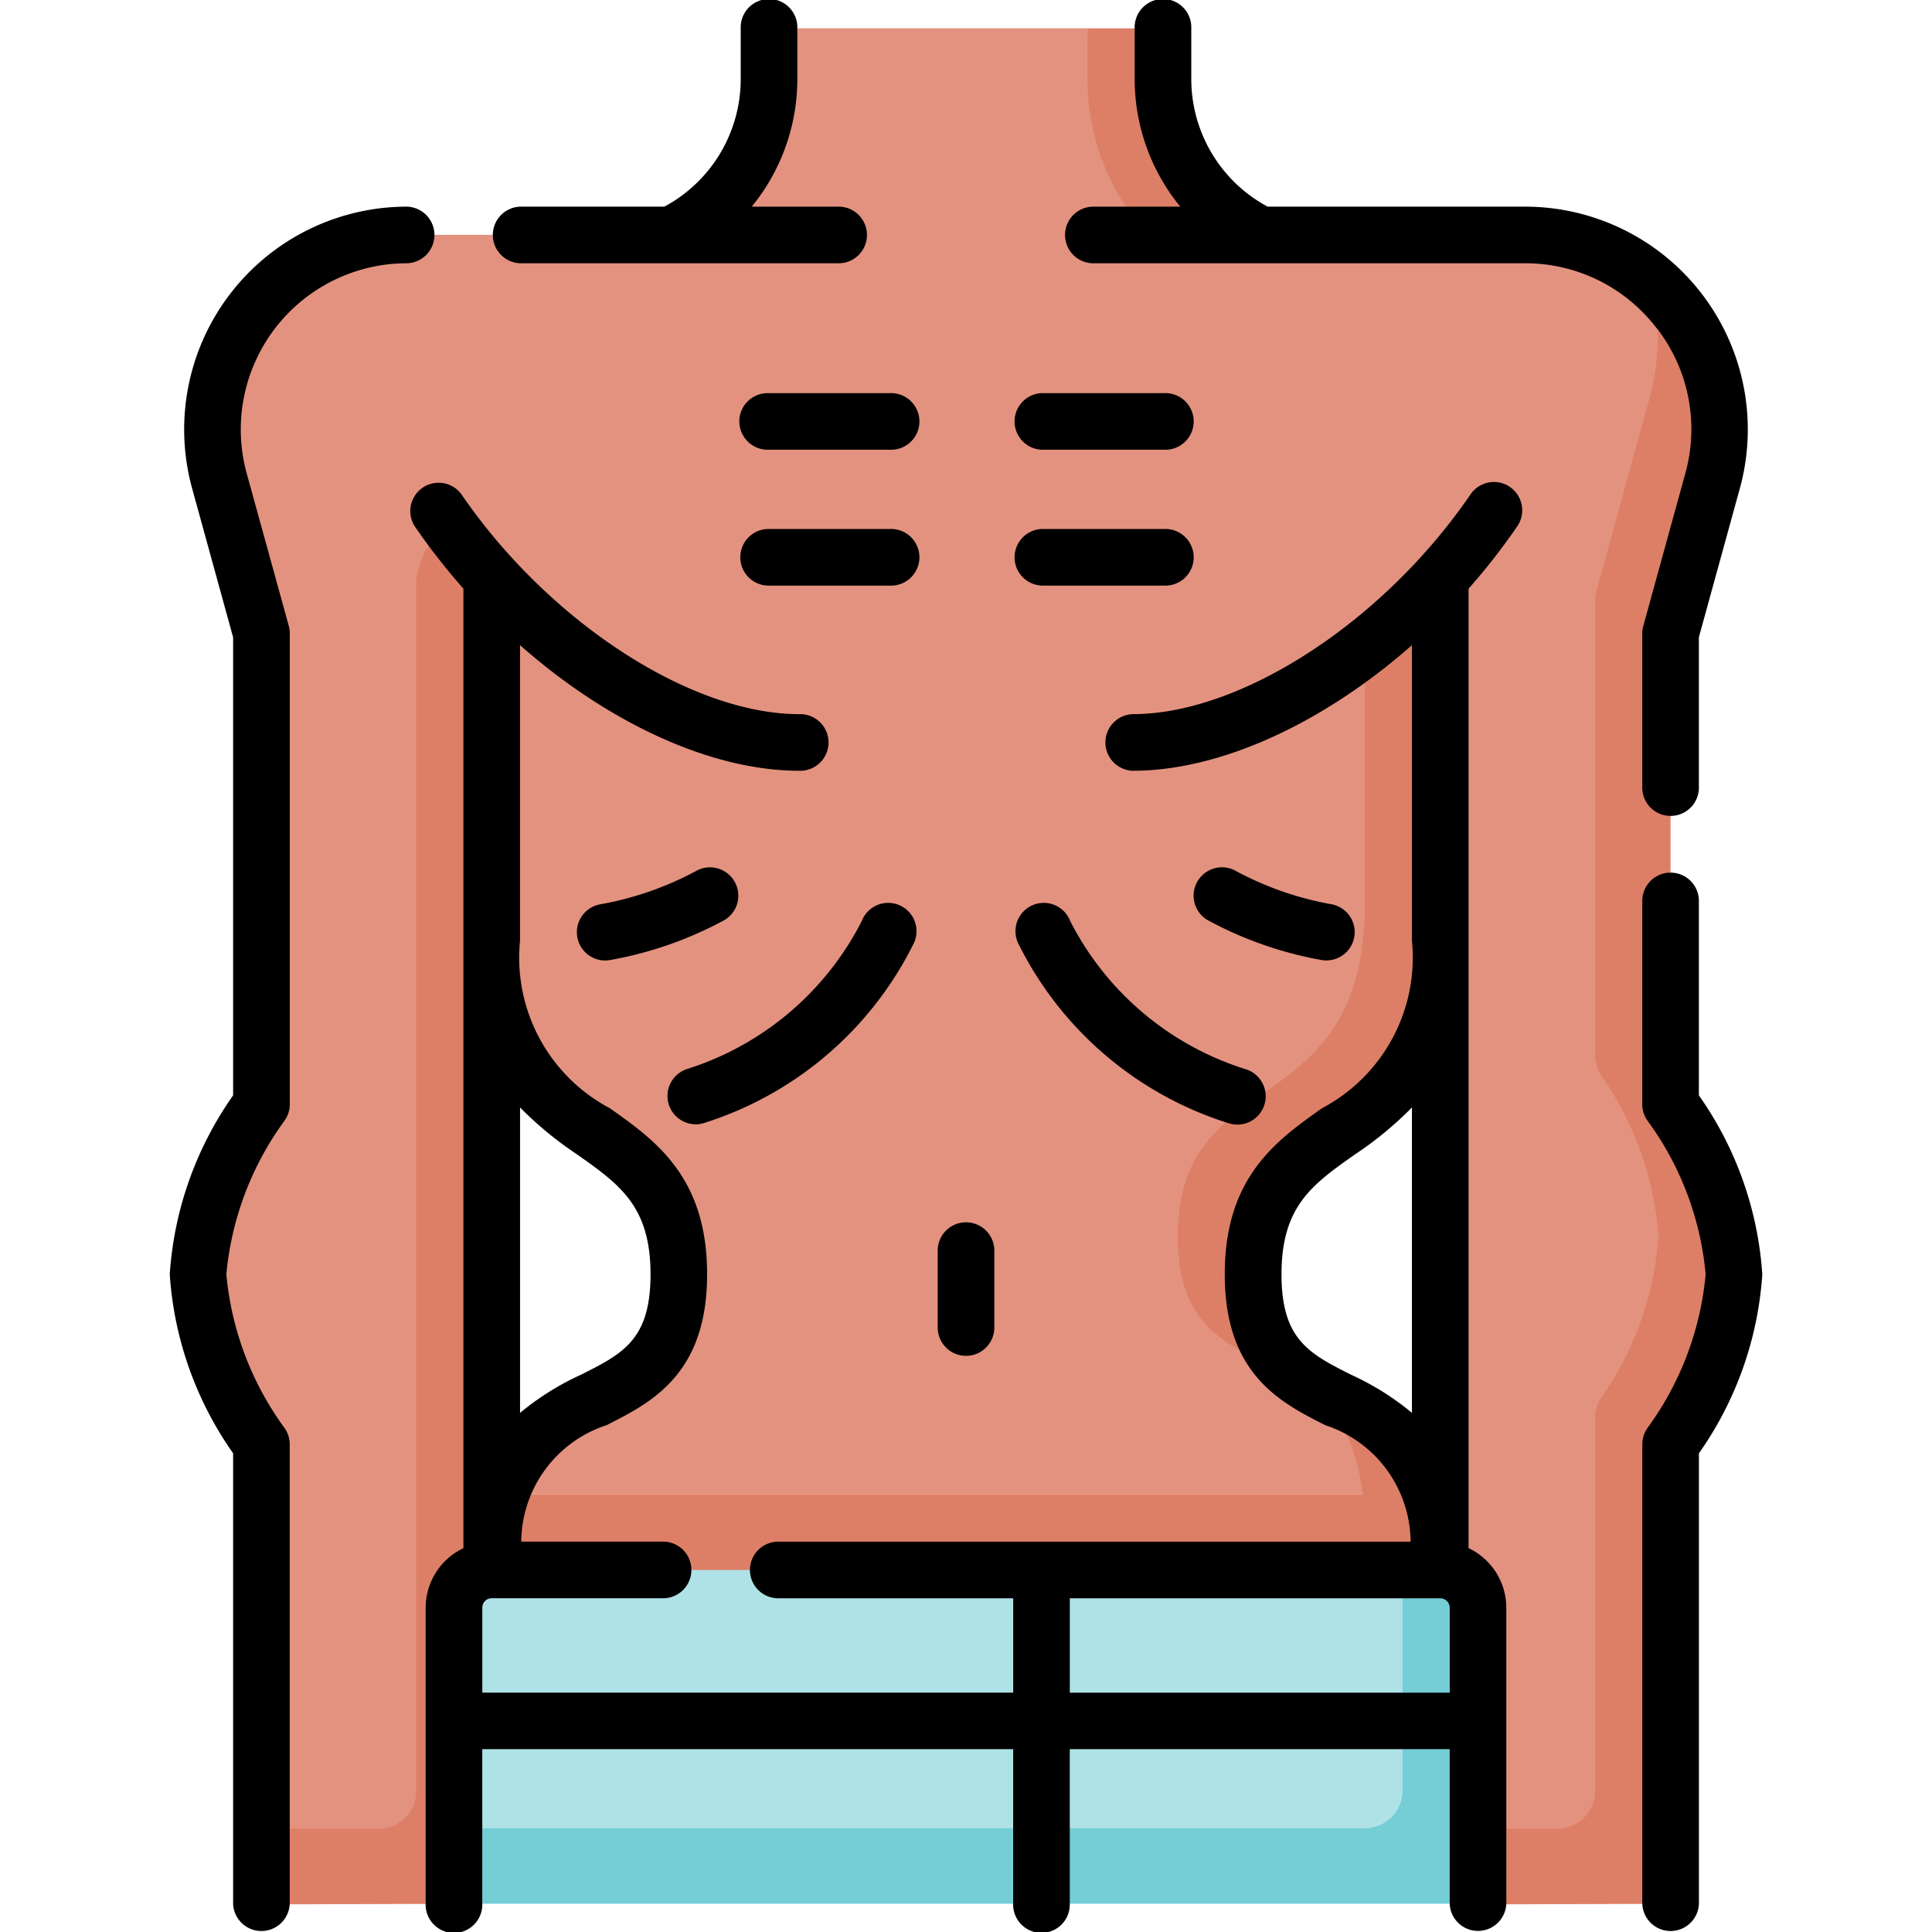 <svg xmlns="http://www.w3.org/2000/svg" xmlns:xlink="http://www.w3.org/1999/xlink" width="56" height="56" viewBox="0 0 56 56">
  <defs>
    <clipPath id="clip-path">
      <rect id="Rectángulo_34069" data-name="Rectángulo 34069" width="56" height="56" transform="translate(196 2467)" fill="#fff" stroke="#707070" stroke-width="1"/>
    </clipPath>
  </defs>
  <g id="Enmascarar_grupo_85" data-name="Enmascarar grupo 85" transform="translate(-196 -2467)" clip-path="url(#clip-path)">
    <g id="desnutricion" transform="translate(196 2467)">
      <g id="Grupo_84039" data-name="Grupo 84039">
        <path id="Trazado_117844" data-name="Trazado 117844" d="M47.328,31.463V17.815l1.559-5.663a4.844,4.844,0,0,0-.987-3.96,5.586,5.586,0,0,0-3.7-1.382H36.542a6.747,6.747,0,0,1-5.02-5.99H22.291V2.306a5,5,0,0,1-2.832,4.5H11.8a5.636,5.636,0,0,0-5.434,7.132l1.217,4.419V32.01a9.711,9.711,0,0,0-1.837,4.927,9.711,9.711,0,0,0,1.837,4.927V53.008L13.159,54.1l1.094-26.828c0,6.486,5.423,4.562,5.423,9.664,0,4.4-4.028,2.763-5.141,6.382H40.508C39.647,38.987,35.23,41,35.23,36.39c0-5.1,4.331-3.01,6.517-9.117V53.008L47.328,54.1V41.318a9.711,9.711,0,0,0,1.837-4.927,9.71,9.71,0,0,0-1.837-4.927Z" fill="#e49280"/>
        <g id="Grupo_84038" data-name="Grupo 84038">
          <path id="Trazado_117845" data-name="Trazado 117845" d="M12.065,17.177V51.914a1.094,1.094,0,0,1-1.094,1.094H7.578V55.2l5.581-.017,1.094-9.672V16.747a17.836,17.836,0,0,1-1.247-1.521,2.188,2.188,0,0,0-.941,1.951Z" fill="#dd7f66"/>
          <path id="Trazado_117846" data-name="Trazado 117846" d="M48.422,32.01V18.362l1.217-4.419A5.623,5.623,0,0,0,47.9,8.192a7.178,7.178,0,0,1-.107,3.413l-1.52,5.521a1.1,1.1,0,0,0-.039.29V30.573a1.09,1.09,0,0,0,.183.605,9.316,9.316,0,0,1,1.654,4.665,9.316,9.316,0,0,1-1.654,4.665,1.09,1.09,0,0,0-.183.605v10.8a1.094,1.094,0,0,1-1.094,1.094H41.747L42.841,55.2l5.581-.017V41.865a9.711,9.711,0,0,0,1.837-4.927,9.711,9.711,0,0,0-1.837-4.927Z" fill="#dd7f66"/>
          <path id="Trazado_117847" data-name="Trazado 117847" d="M41.747,27.274V16.747A17.83,17.83,0,0,1,39.56,18.77h0V26.18c0,6.486-5.423,4.562-5.423,9.664,0,4.788,4.775,2.425,5.363,7.476H14.535a7.445,7.445,0,0,0-.282,2.188L28,47.7l13.747-2.188c0-6.486-5.423-3.468-5.423-8.57s5.423-3.178,5.423-9.664Z" fill="#dd7f66"/>
          <path id="Trazado_117848" data-name="Trazado 117848" d="M33.709,2.306V.821H31.521V2.306a6.679,6.679,0,0,0,1.748,4.5h3.272a5,5,0,0,1-2.832-4.5Z" fill="#dd7f66"/>
        </g>
        <path id="Trazado_117849" data-name="Trazado 117849" d="M40.653,45.507h-26.4A1.094,1.094,0,0,0,13.159,46.6v6.39l28.588,1.094Z" fill="#afe2e6"/>
        <path id="Trazado_117850" data-name="Trazado 117850" d="M41.747,45.507H40.653V51.9a1.094,1.094,0,0,1-1.094,1.094h-26.4v2.188H42.841V46.6a1.094,1.094,0,0,0-1.094-1.094Z" fill="#75cdd5"/>
      </g>
      <g id="Grupo_84040" data-name="Grupo 84040">
        <path id="Trazado_117851" data-name="Trazado 117851" d="M11.8,7.631a.821.821,0,0,0,0-1.641A6.457,6.457,0,0,0,5.57,14.161l1.187,4.312V31.75a10.175,10.175,0,0,0-1.837,5.187,10.175,10.175,0,0,0,1.837,5.187V55.179a.821.821,0,0,0,1.641,0V41.865a.824.824,0,0,0-.163-.491,8.932,8.932,0,0,1-1.674-4.437A8.931,8.931,0,0,1,8.235,32.5.821.821,0,0,0,8.4,32.01V18.362a.818.818,0,0,0-.029-.218L7.152,13.725A4.816,4.816,0,0,1,11.8,7.631Z"/>
        <path id="Trazado_117852" data-name="Trazado 117852" d="M15.077,7.631h9.26a.821.821,0,0,0,0-1.641H21.789a5.837,5.837,0,0,0,1.322-3.684V.821a.821.821,0,1,0-1.641,0V2.306A4.2,4.2,0,0,1,19.257,5.99H15.077a.821.821,0,0,0,0,1.641Z"/>
        <path id="Trazado_117853" data-name="Trazado 117853" d="M20.155,32.591a.817.817,0,0,0,.246-.038,10.206,10.206,0,0,0,6.091-5.222.821.821,0,1,0-1.515-.631,8.586,8.586,0,0,1-5.068,4.288.821.821,0,0,0,.246,1.6Z"/>
        <path id="Trazado_117854" data-name="Trazado 117854" d="M21.286,25.544a.821.821,0,0,0-1.124-.29,9.291,9.291,0,0,1-2.765.958.821.821,0,0,0,.138,1.629.829.829,0,0,0,.139-.012A10.976,10.976,0,0,0,21,26.668.821.821,0,0,0,21.286,25.544Z"/>
        <path id="Trazado_117855" data-name="Trazado 117855" d="M49.243,31.75V26.086a.821.821,0,0,0-1.641,0V32.01a.82.82,0,0,0,.164.491,8.869,8.869,0,0,1,1.673,4.436,8.932,8.932,0,0,1-1.673,4.436.821.821,0,0,0-.163.491V55.179a.821.821,0,0,0,1.641,0V42.125a10.175,10.175,0,0,0,1.837-5.187,10.174,10.174,0,0,0-1.837-5.187Z"/>
        <path id="Trazado_117856" data-name="Trazado 117856" d="M48.036,9.529a4.779,4.779,0,0,1,.812,4.2l-1.217,4.419a.818.818,0,0,0-.029.218V22.8a.821.821,0,1,0,1.641,0v-4.33l1.187-4.312A6.457,6.457,0,0,0,44.2,5.99H36.743A4.2,4.2,0,0,1,34.53,2.306V.821a.821.821,0,1,0-1.641,0V2.306A5.838,5.838,0,0,0,34.211,5.99H31.663a.821.821,0,0,0,0,1.641H44.2a4.779,4.779,0,0,1,3.831,1.9Z"/>
        <path id="Trazado_117857" data-name="Trazado 117857" d="M43.766,14.114a.821.821,0,0,0-1.141.214C40.1,18.021,35.98,20.7,32.833,20.7a.821.821,0,0,0,0,1.641c2.566,0,5.551-1.4,8.093-3.641v8.57h0a4.939,4.939,0,0,1-2.608,4.853C37,33.058,35.5,34.114,35.5,36.937c0,2.9,1.618,3.719,2.919,4.375a3.582,3.582,0,0,1,2.468,3.374H22.53a.821.821,0,0,0,0,1.641h6.838v2.735H13.98V46.6a.274.274,0,0,1,.274-.274h4.994a.821.821,0,0,0,0-1.641H15.109a3.582,3.582,0,0,1,2.468-3.374c1.3-.656,2.919-1.472,2.919-4.375,0-2.823-1.5-3.879-2.815-4.811a4.939,4.939,0,0,1-2.608-4.853h0V18.7c2.542,2.244,5.527,3.641,8.093,3.641a.821.821,0,1,0,0-1.641c-3.147,0-7.265-2.681-9.792-6.374a.821.821,0,0,0-1.354.927,18.482,18.482,0,0,0,1.412,1.808V44.874A1.915,1.915,0,0,0,12.338,46.6v8.578a.821.821,0,1,0,1.641,0V50.7H29.367v4.476a.821.821,0,1,0,1.641,0V50.7H42.02v4.476a.821.821,0,0,0,1.641,0V46.6a1.915,1.915,0,0,0-1.094-1.727V17.063a18.516,18.516,0,0,0,1.412-1.808.82.82,0,0,0-.214-1.14ZM16.735,33.467c1.231.869,2.121,1.5,2.121,3.47,0,1.893-.8,2.3-2.017,2.91a7.863,7.863,0,0,0-1.765,1.106V32.1a10.314,10.314,0,0,0,1.661,1.366Zm22.427,6.38c-1.214-.612-2.017-1.017-2.017-2.91,0-1.973.889-2.6,2.121-3.47A10.3,10.3,0,0,0,40.926,32.1v8.852A7.863,7.863,0,0,0,39.162,39.847Zm-8.153,9.216V46.328H41.747a.274.274,0,0,1,.274.274v2.462Z"/>
        <path id="Trazado_117858" data-name="Trazado 117858" d="M31.022,26.7a.821.821,0,1,0-1.515.631A10.206,10.206,0,0,0,35.6,32.553a.821.821,0,1,0,.492-1.566A8.587,8.587,0,0,1,31.022,26.7Z"/>
        <path id="Trazado_117859" data-name="Trazado 117859" d="M38.326,27.83a.821.821,0,0,0,.277-1.618,9.29,9.29,0,0,1-2.765-.958A.821.821,0,1,0,35,26.668a10.977,10.977,0,0,0,3.322,1.162Z"/>
        <path id="Trazado_117860" data-name="Trazado 117860" d="M28,39.3a.821.821,0,0,0,.821-.821v-2.2a.821.821,0,1,0-1.641,0v2.2A.821.821,0,0,0,28,39.3Z"/>
        <path id="Trazado_117861" data-name="Trazado 117861" d="M21.431,12.215a.821.821,0,0,0,.821.821H25.8a.821.821,0,1,0,0-1.641h-3.55a.821.821,0,0,0-.821.821Z"/>
        <path id="Trazado_117862" data-name="Trazado 117862" d="M25.8,15.333h-3.55a.821.821,0,0,0,0,1.641H25.8a.821.821,0,1,0,0-1.641Z"/>
        <path id="Trazado_117863" data-name="Trazado 117863" d="M30.2,13.036h3.55a.821.821,0,1,0,0-1.641H30.2a.821.821,0,0,0,0,1.641Z"/>
        <path id="Trazado_117864" data-name="Trazado 117864" d="M30.2,16.974h3.55a.821.821,0,1,0,0-1.641H30.2a.821.821,0,0,0,0,1.641Z"/>
      </g>
    </g>
  </g>
</svg>
